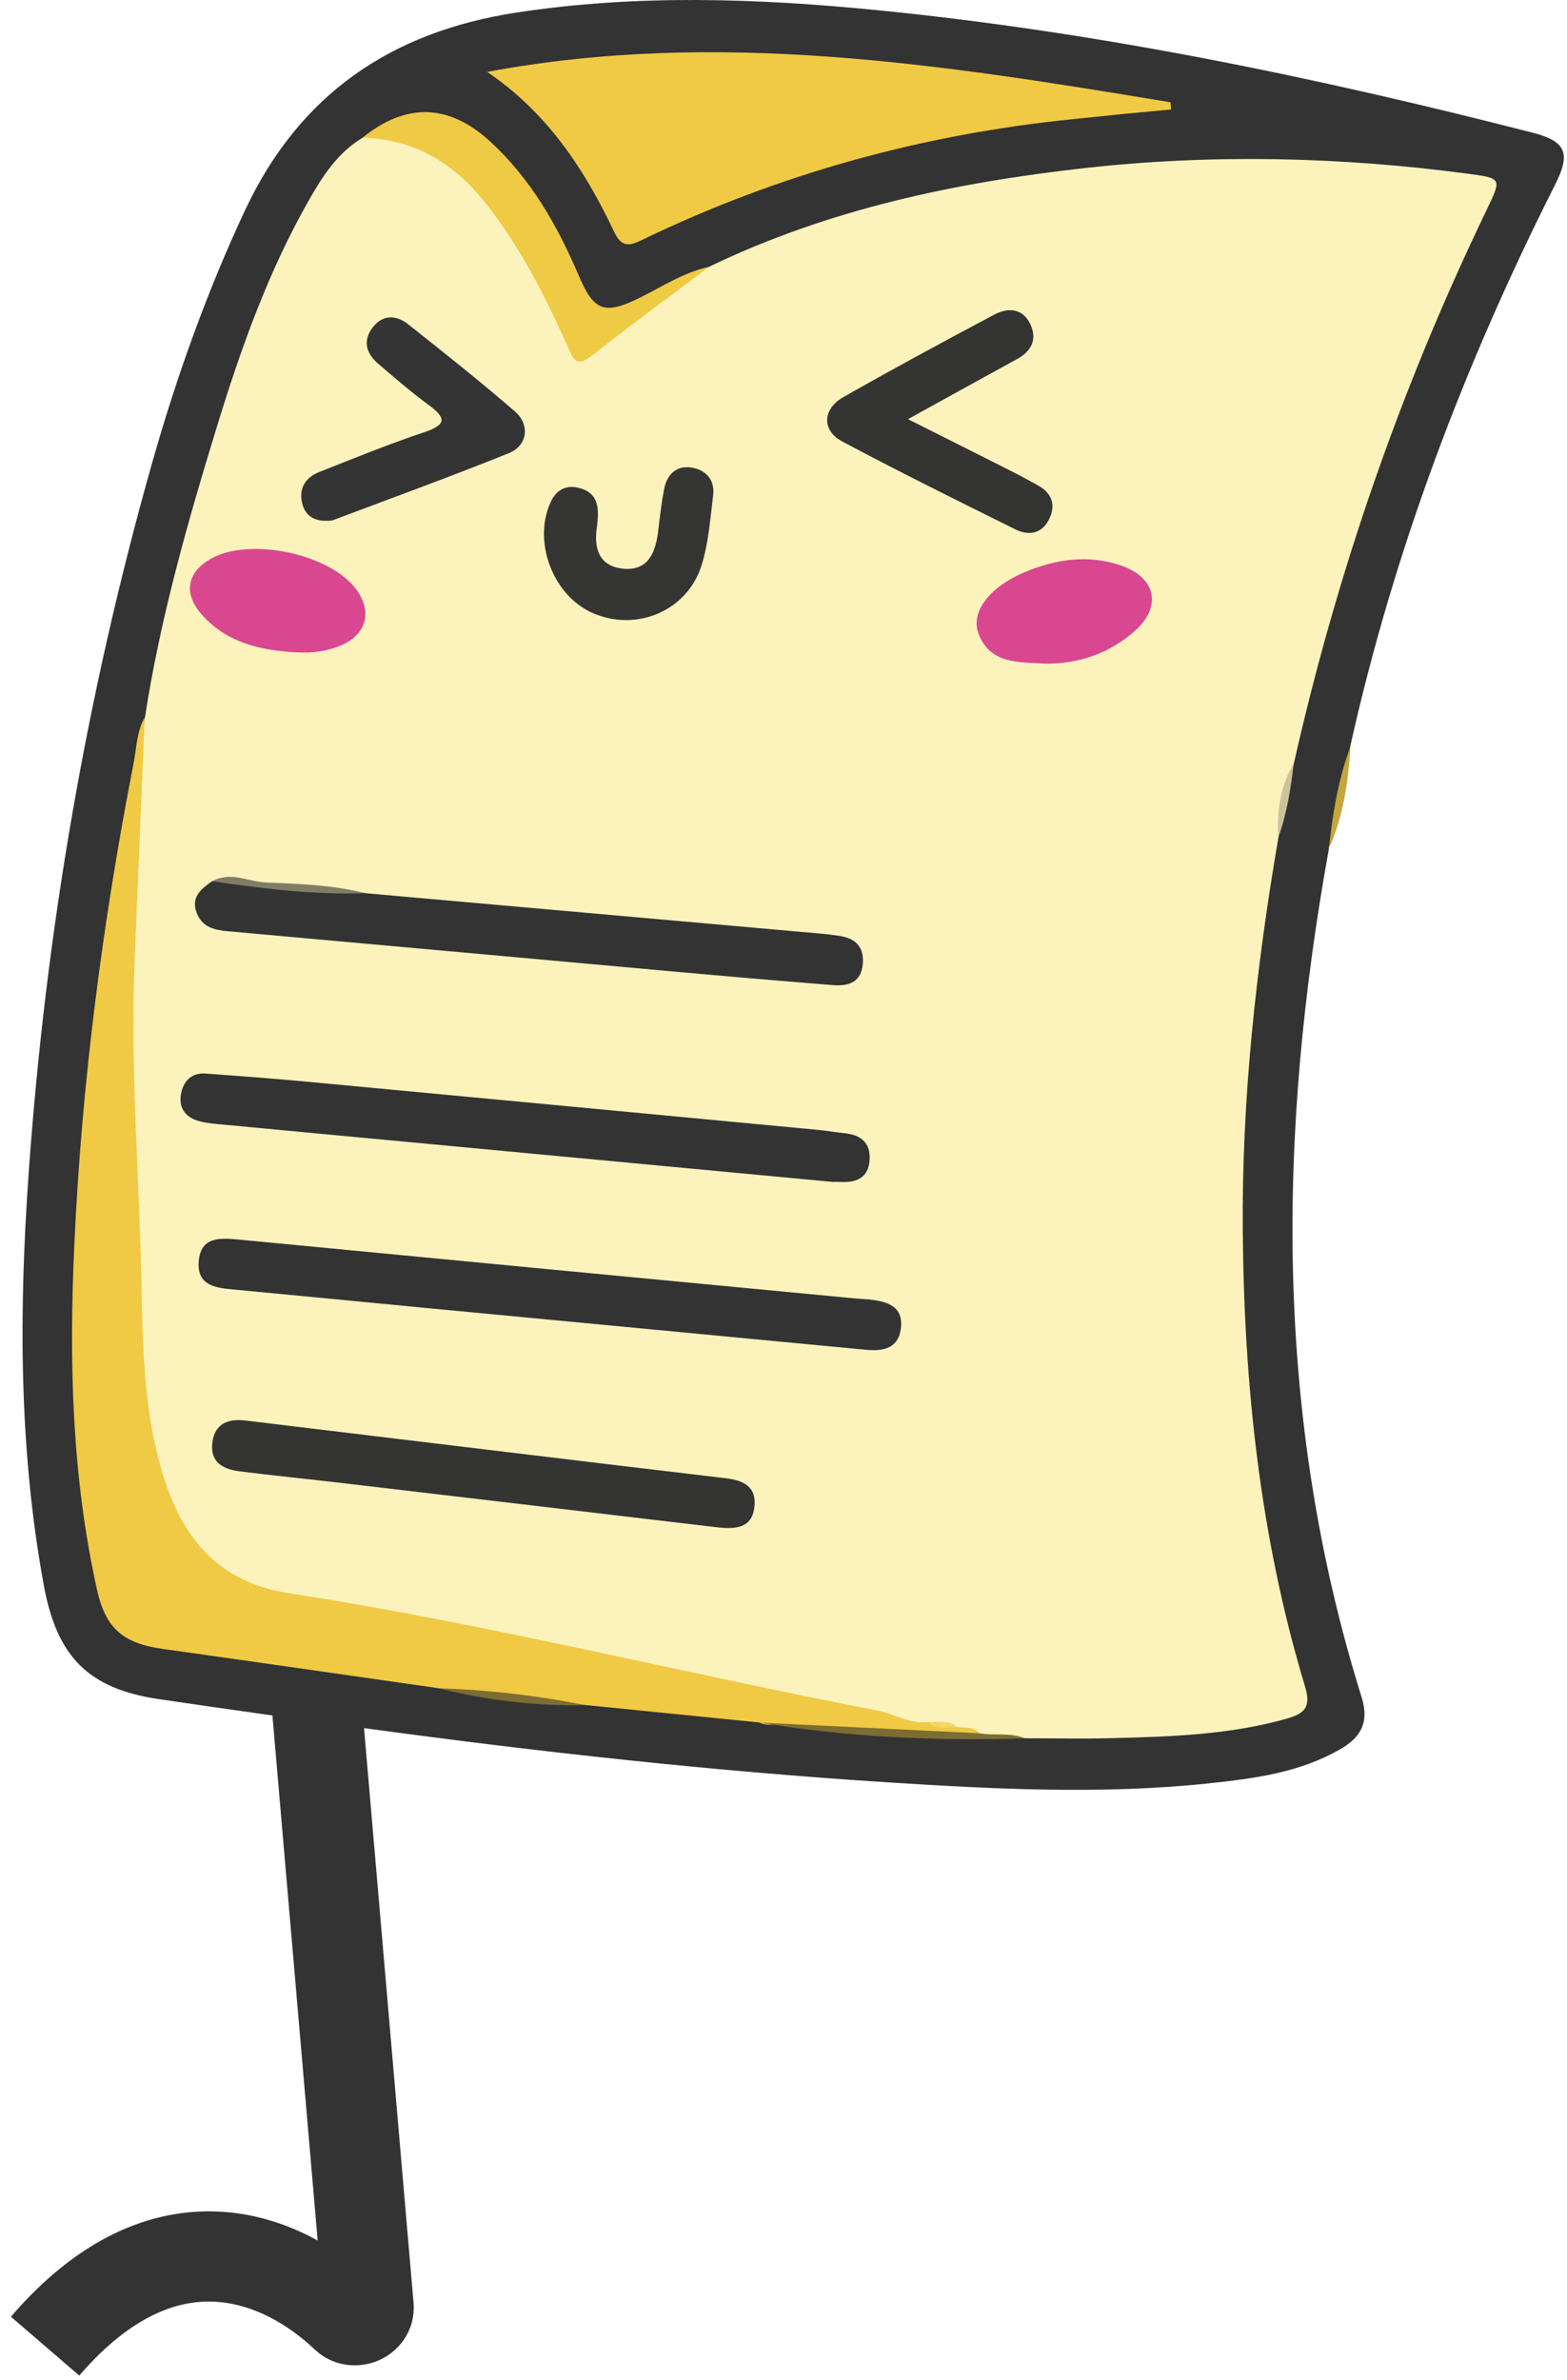 <svg width="139" height="211" viewBox="0 0 139 211" fill="none" xmlns="http://www.w3.org/2000/svg">
<g id="Paper">
<g id="Group 6">
<path id="Vector" d="M117.888 75.208C113.298 100.518 113.018 125.668 120.788 150.488C121.468 152.668 120.728 154.008 118.938 155.048C115.308 157.158 111.258 157.678 107.198 158.108C97.728 159.108 88.238 158.618 78.778 158.018C63.248 157.028 47.788 155.318 32.368 153.218C26.268 152.388 20.178 151.538 14.088 150.638C7.788 149.708 5.038 146.848 3.878 140.508C1.658 128.378 1.678 116.168 2.548 103.938C4.058 82.638 7.658 61.688 13.468 41.128C15.648 33.438 18.328 25.928 21.718 18.678C26.538 8.378 34.658 2.828 45.788 1.118C56.498 -0.522 67.178 -0.152 77.878 0.908C97.538 2.858 116.818 6.868 135.928 11.758C138.918 12.528 139.358 13.568 137.948 16.368C129.928 32.248 123.658 48.758 119.778 66.148C119.118 69.158 118.648 72.218 117.858 75.208H117.888Z" fill="#333333"/>
<path id="Vector_2" d="M117.888 75.208C118.208 72.118 118.708 69.078 119.808 66.148C119.588 69.258 119.188 72.328 117.888 75.208Z" fill="#C4A73B"/>
<path id="Vector_3" d="M62.908 23.648C73.448 18.558 84.728 16.178 96.258 14.898C107.538 13.648 118.838 13.898 130.098 15.388C133.248 15.808 133.228 15.778 131.868 18.618C124.288 34.328 118.608 50.688 114.768 67.698C113.988 69.818 113.768 72.058 113.398 74.258C111.418 85.818 110.138 97.458 110.238 109.198C110.358 122.868 111.788 136.388 115.768 149.538C116.298 151.288 115.778 151.898 114.178 152.358C109.078 153.808 103.858 153.968 98.628 154.098C96.048 154.168 93.478 154.108 90.898 154.108C89.648 153.668 88.358 154.038 87.088 153.898C86.348 153.618 85.548 153.708 84.788 153.578C83.878 153.288 82.928 153.378 81.988 153.338C74.018 151.648 66.038 150.058 58.078 148.358C48.648 146.348 39.268 144.078 29.688 142.798C28.538 142.648 27.408 142.308 26.258 142.148C19.038 141.138 15.168 136.658 13.508 129.898C12.718 126.668 12.268 123.388 12.138 120.038C11.758 110.078 11.328 100.118 11.188 90.158C11.058 81.268 11.648 72.418 12.858 63.608C14.208 54.818 16.648 46.278 19.248 37.798C21.368 30.898 23.788 24.098 27.378 17.788C28.608 15.628 29.948 13.528 32.178 12.208C34.448 11.128 36.418 12.208 38.318 13.188C40.548 14.338 42.428 15.938 43.928 18.028C46.458 21.558 48.618 25.268 50.378 29.238C51.308 31.328 51.748 31.428 53.458 29.968C56.378 27.488 59.518 25.378 62.928 23.648H62.908Z" fill="#FCF3BC"/>
<path id="Vector_4" d="M12.838 63.608C12.538 70.738 12.248 77.858 11.948 84.988C11.538 94.558 12.348 104.098 12.548 113.648C12.668 119.558 12.738 125.568 14.658 131.368C16.478 136.848 19.768 140.348 25.628 141.248C43.168 143.948 60.378 148.298 77.798 151.638C79.338 151.928 80.718 152.898 82.368 152.658C83.138 153.268 84.128 152.628 84.918 153.118C85.608 153.198 86.358 153.048 86.898 153.658C84.208 154.148 81.548 153.608 78.878 153.518C75.428 153.408 72.008 152.828 68.558 152.908C68.148 152.908 67.738 152.918 67.358 152.708C62.198 152.188 57.048 151.678 51.888 151.158C47.548 150.668 43.198 150.308 38.888 149.668C30.738 148.508 22.588 147.328 14.438 146.188C10.978 145.698 9.388 144.418 8.618 140.998C6.368 130.928 6.118 120.708 6.588 110.468C7.238 96.078 9.088 81.818 11.848 67.678C12.118 66.308 12.118 64.868 12.838 63.608Z" fill="#F0CA44"/>
<path id="Vector_5" d="M43.208 6.378C63.718 2.538 83.778 5.748 103.828 9.068L103.878 9.708C102.488 9.838 101.098 9.968 99.708 10.098C98.218 10.248 96.728 10.408 95.238 10.558C81.868 11.898 69.108 15.408 56.998 21.248C55.878 21.788 55.168 22.008 54.478 20.558C51.858 15.018 48.548 9.988 43.208 6.368V6.378Z" fill="#F0CA44"/>
<path id="Vector_6" d="M62.908 23.648C59.418 26.278 55.878 28.858 52.448 31.568C51.058 32.668 50.788 31.688 50.378 30.768C48.378 26.298 46.188 21.958 43.128 18.078C40.298 14.478 36.788 12.338 32.158 12.208C35.978 9.118 39.738 9.188 43.348 12.428C47.078 15.788 49.468 20.038 51.408 24.588C52.678 27.558 53.648 27.898 56.568 26.488C58.648 25.478 60.588 24.158 62.898 23.658L62.908 23.648Z" fill="#EFCA44"/>
<path id="Vector_7" d="M67.358 152.718C73.868 153.038 80.388 153.348 86.898 153.668C88.218 153.908 89.598 153.558 90.878 154.118C82.998 154.368 75.148 153.998 67.358 152.718Z" fill="#7C6D33"/>
<path id="Vector_8" d="M38.878 149.678C43.258 149.808 47.588 150.308 51.878 151.168C47.478 151.278 43.148 150.718 38.878 149.678Z" fill="#7C6D33"/>
<path id="Vector_9" d="M113.388 74.258C113.258 71.948 113.538 69.728 114.758 67.698C114.498 69.928 114.148 72.138 113.388 74.258Z" fill="#CBC49B"/>
<path id="Vector_10" d="M76.408 119.628C63.548 118.408 50.398 117.158 37.248 115.908C31.788 115.388 26.328 114.848 20.868 114.338C19.228 114.188 17.448 114.048 17.628 111.828C17.808 109.618 19.518 109.738 21.198 109.898C39.388 111.648 57.588 113.378 75.788 115.108C76.198 115.148 76.618 115.158 77.028 115.198C78.618 115.368 80.178 115.748 79.908 117.798C79.668 119.608 78.248 119.878 76.398 119.618L76.408 119.628Z" fill="#333333"/>
<path id="Vector_11" d="M73.798 104.778C61.888 103.658 50.228 102.568 38.568 101.468C32.368 100.888 26.158 100.308 19.958 99.718C19.218 99.648 18.458 99.598 17.738 99.418C16.538 99.118 15.838 98.318 16.048 97.048C16.238 95.858 16.968 95.078 18.278 95.178C21.258 95.398 24.248 95.618 27.218 95.898C42.358 97.318 57.488 98.748 72.628 100.178C73.368 100.248 74.108 100.388 74.848 100.458C76.298 100.588 77.228 101.258 77.138 102.818C77.048 104.428 75.968 104.868 74.538 104.788C74.208 104.768 73.878 104.788 73.788 104.788L73.798 104.778Z" fill="#333333"/>
<path id="Vector_12" d="M32.408 79.188C45.898 80.388 59.388 81.578 72.878 82.778C73.378 82.818 73.868 82.898 74.358 82.958C75.798 83.148 76.658 83.858 76.538 85.428C76.408 87.088 75.268 87.448 73.898 87.338C69.008 86.948 64.128 86.528 59.248 86.088C46.258 84.918 33.268 83.728 20.278 82.568C19.048 82.458 17.948 82.228 17.448 80.938C16.908 79.528 17.848 78.798 18.838 78.108C23.378 78.318 27.888 78.858 32.418 79.168L32.408 79.188Z" fill="#333333"/>
<path id="Vector_13" d="M63.718 135.418C52.628 134.108 41.388 132.778 30.148 131.458C27.178 131.108 24.188 130.818 21.218 130.438C19.758 130.258 18.608 129.608 18.838 127.868C19.068 126.178 20.268 125.758 21.768 125.938C35.978 127.648 50.178 129.378 64.398 131.058C66.068 131.258 67.158 131.878 66.908 133.698C66.658 135.468 65.298 135.568 63.718 135.418Z" fill="#343433"/>
<path id="Vector_14" d="M80.558 37.168C83.898 38.848 86.698 40.248 89.488 41.658C90.378 42.108 91.258 42.578 92.128 43.068C93.358 43.758 93.658 44.838 93.058 46.038C92.428 47.308 91.268 47.528 90.078 46.938C84.938 44.388 79.788 41.848 74.728 39.148C72.878 38.168 72.938 36.278 74.808 35.208C79.218 32.698 83.688 30.288 88.168 27.908C89.368 27.268 90.678 27.278 91.378 28.708C92.028 30.048 91.528 31.118 90.228 31.828C87.177 33.498 84.138 35.178 80.548 37.158L80.558 37.168Z" fill="#343433"/>
<path id="Vector_15" d="M29.068 46.168C27.938 46.218 27.088 45.778 26.808 44.638C26.478 43.298 27.088 42.338 28.318 41.848C31.408 40.628 34.488 39.368 37.638 38.318C39.698 37.628 39.538 37.008 37.988 35.878C36.448 34.748 34.998 33.488 33.548 32.248C32.438 31.308 32.158 30.138 33.108 28.968C33.998 27.858 35.188 27.938 36.218 28.758C39.408 31.288 42.608 33.818 45.688 36.488C47.038 37.658 46.788 39.508 45.158 40.168C39.998 42.248 34.768 44.148 29.558 46.108C29.408 46.168 29.228 46.158 29.068 46.178V46.168Z" fill="#343434"/>
<path id="Vector_16" d="M52.958 46.668C52.658 48.538 53.088 50.158 55.188 50.408C57.448 50.678 58.148 49.048 58.378 47.118C58.528 45.878 58.668 44.638 58.898 43.418C59.138 42.118 59.938 41.248 61.308 41.448C62.588 41.638 63.428 42.518 63.258 43.908C63.008 45.968 62.858 48.068 62.258 50.038C61.028 54.118 56.528 56.048 52.618 54.368C49.028 52.828 47.198 47.958 48.888 44.428C49.398 43.368 50.288 42.978 51.358 43.258C53.198 43.728 53.128 45.198 52.958 46.668Z" fill="#353534"/>
<path id="Vector_17" d="M92.608 58.828C90.308 58.698 87.778 58.868 86.778 56.118C86.088 54.208 87.838 51.998 90.938 50.708C93.678 49.568 96.528 49.148 99.418 50.128C102.548 51.188 103.118 53.788 100.628 55.968C98.358 57.948 95.648 58.888 92.608 58.838V58.828Z" fill="#D94791"/>
<path id="Vector_18" d="M26.308 57.838C23.098 57.658 20.078 56.998 17.838 54.418C16.238 52.578 16.608 50.688 18.758 49.508C22.188 47.618 29.198 49.088 31.558 52.198C33.068 54.188 32.528 56.258 30.228 57.228C28.988 57.748 27.678 57.908 26.318 57.838H26.308Z" fill="#D94791"/>
<path id="Vector_19" d="M32.408 79.188C27.838 79.348 23.328 78.788 18.828 78.128C20.438 77.218 22.038 78.178 23.628 78.238C26.568 78.358 29.528 78.458 32.408 79.188Z" fill="#807D67"/>
<path id="Vector_20" d="M84.918 153.118C84.048 153.078 83.098 153.478 82.368 152.658C83.238 152.718 84.168 152.428 84.918 153.118Z" fill="#F4D762"/>
</g>
<path id="Vector 3" d="M28 150L32.7 204.519C32.786 205.52 31.404 206.094 30.675 205.401C25.096 200.091 14.659 195.622 4 208" stroke="#333333" stroke-width="8"/>
</g>
</svg>
